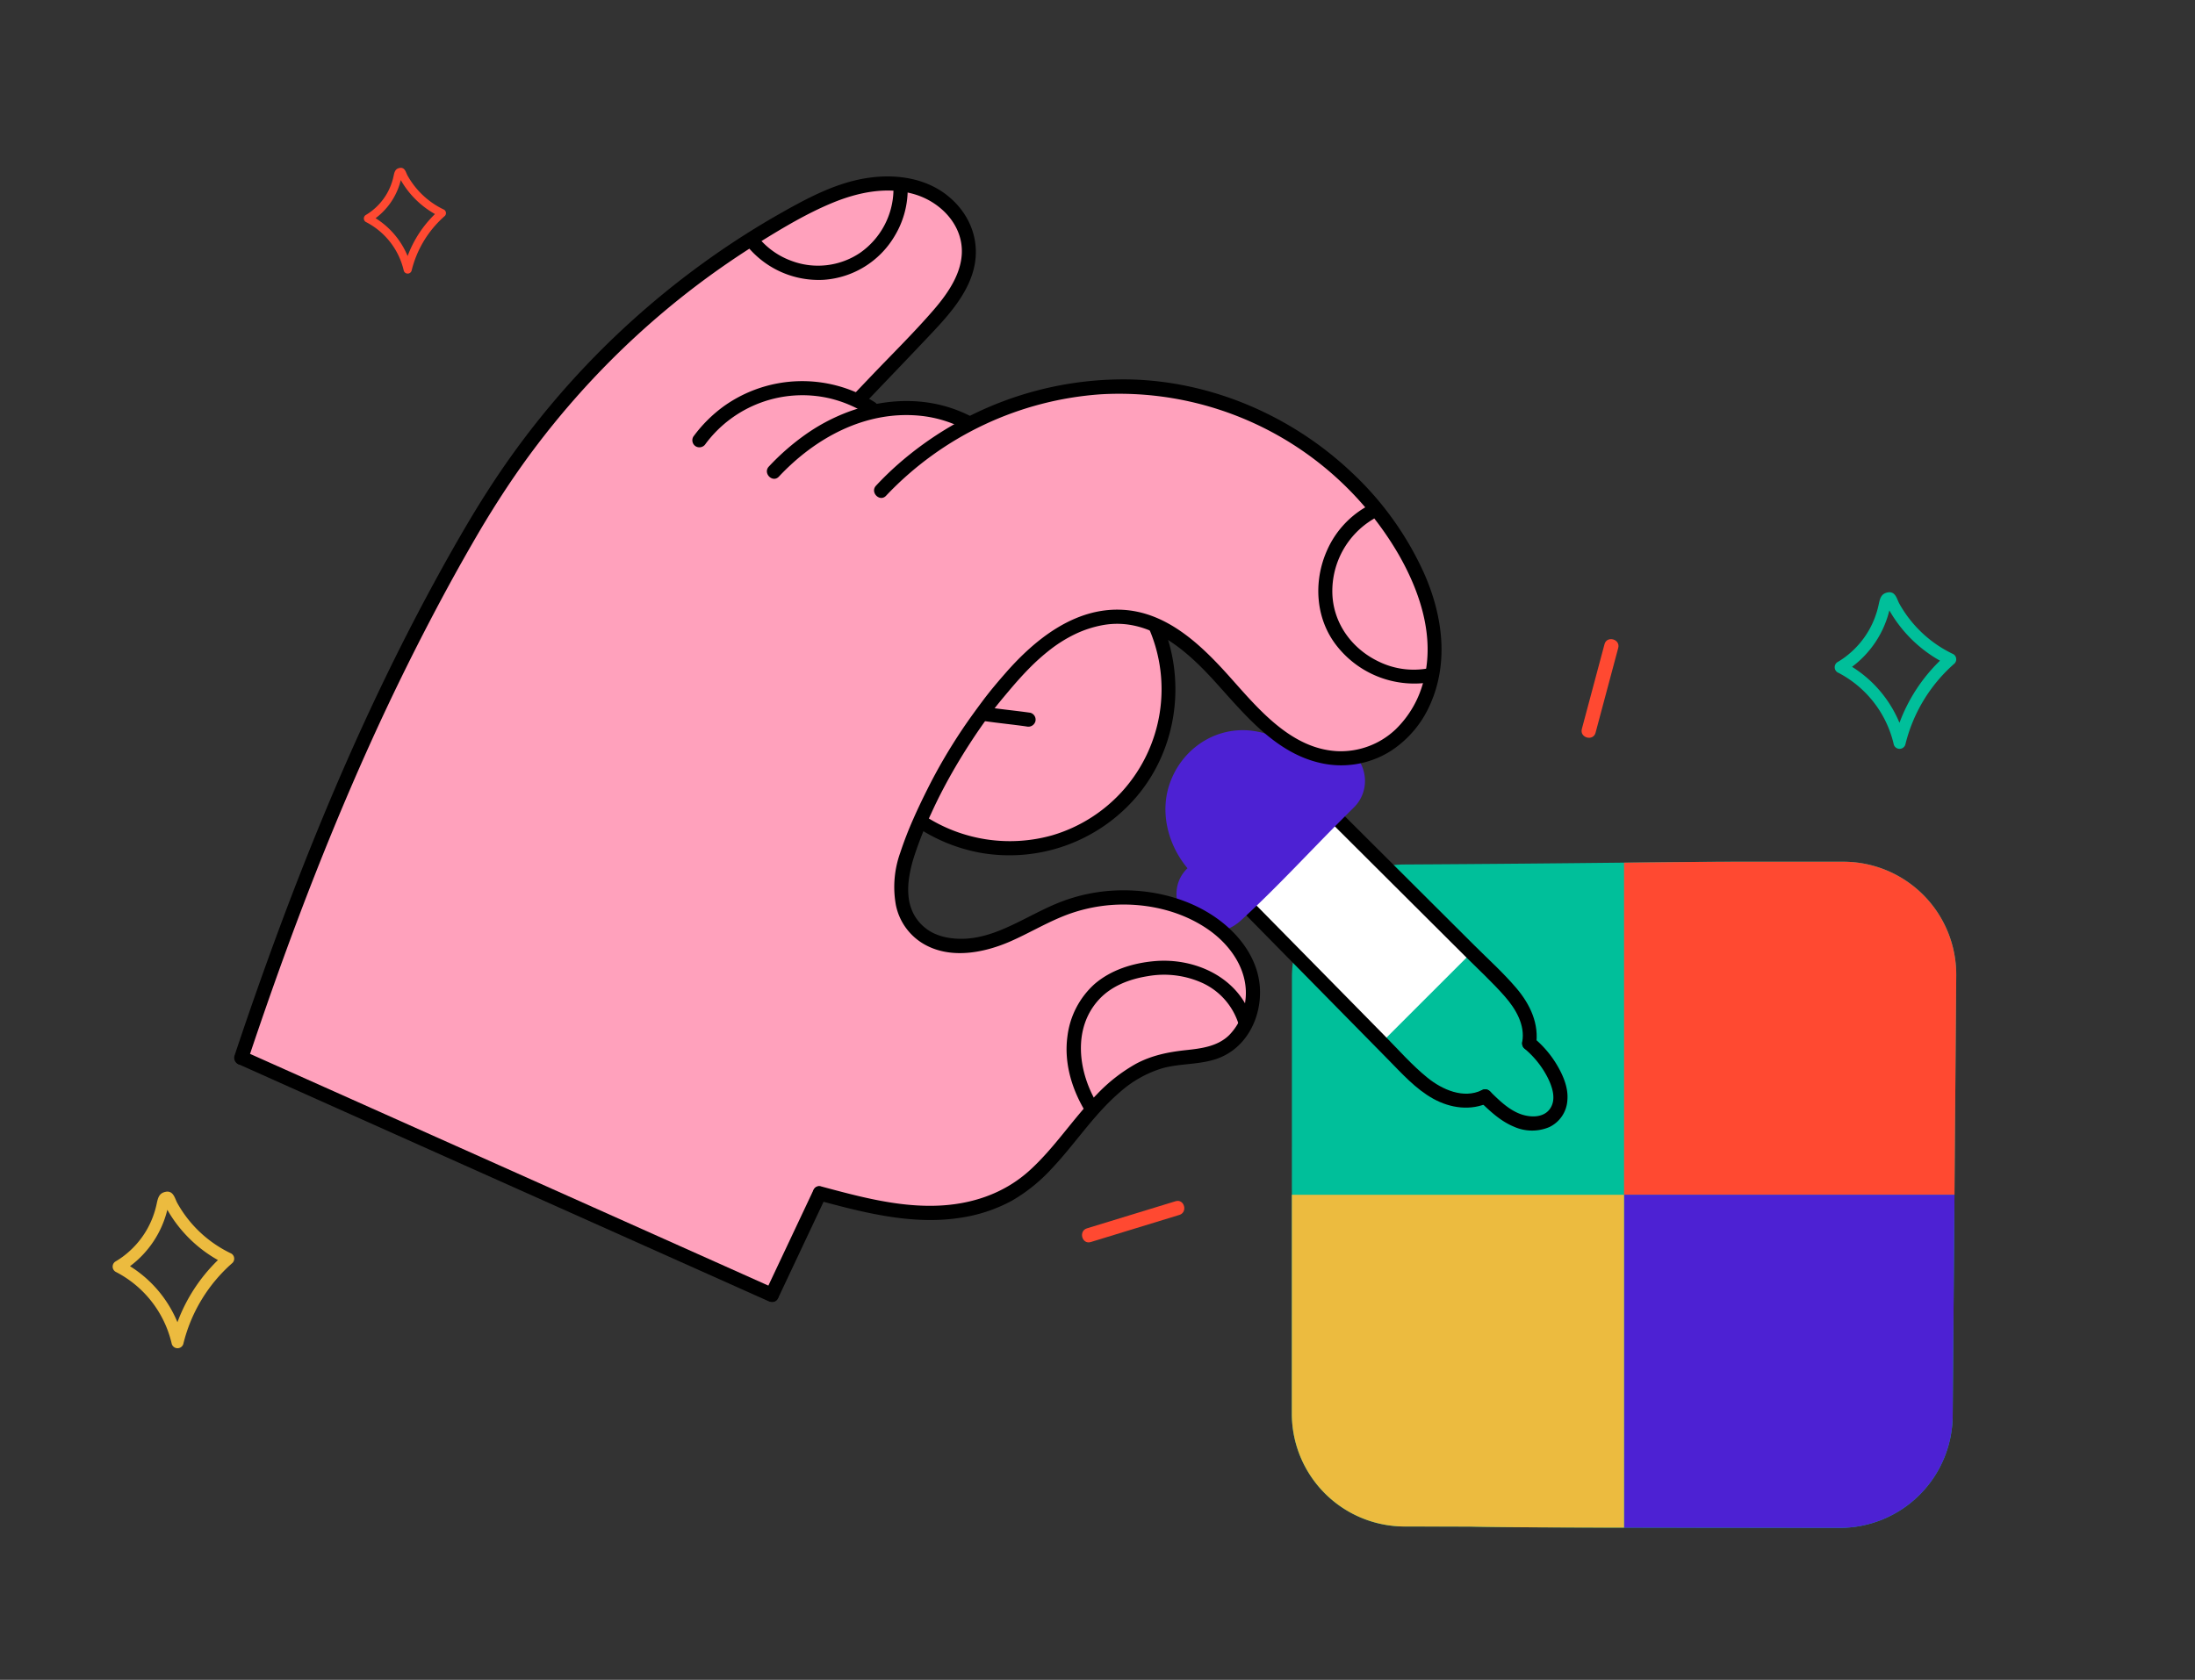 <svg xmlns="http://www.w3.org/2000/svg" xmlns:xlink="http://www.w3.org/1999/xlink" width="644" height="493" viewBox="0 0 644 493">
  <rect x="0" y="0" width="644" height="493" fill="#333333" stroke="none"/>
  <defs>
    <clipPath id="clip-path">
      <rect id="사각형_1" data-name="사각형 1" width="505.234" height="396.625" fill="none"/>
    </clipPath>
    <clipPath id="clip-path-2">
      <rect id="사각형_2" data-name="사각형 2" width="35.664" height="45.961" fill="none"/>
    </clipPath>
    <clipPath id="clip-path-3">
      <rect id="사각형_2-2" data-name="사각형 2" width="35.664" height="45.961" fill="#ecbb3f"/>
    </clipPath>
    <clipPath id="clip-path-4">
      <rect id="사각형_2-3" data-name="사각형 2" width="24.096" height="31.053" fill="#ff4931"/>
    </clipPath>
  </defs>
  <g id="visual-img" transform="translate(-449.876 -560.686)">
    <g id="그룹_2" data-name="그룹 2" transform="translate(518.591 612.464)">
      <g id="그룹_1" data-name="그룹 1" clip-path="url(#clip-path)">
        <path id="패스_1" data-name="패스 1" d="M333.082,123.006v-.323a33.142,33.142,0,0,0-33.144-33.142l-31.491,0c-16.635,0-46.169.526-97.316.813a33.137,33.137,0,0,0-32.955,33.279c0,.184,0,.368,0,.553l-.031,127.3a33.147,33.147,0,0,0,33.092,33.15c10.036.016,19.382.034,19.382.034s7.63.238,42.187.3c4.822.007,39.166.043,66.061.072a33.138,33.138,0,0,0,33.171-32.876Z" transform="translate(172.152 111.579)" fill="#00bf9a"/>
        <path id="패스_5" data-name="패스 5" d="M156.555,82.251,212.308,138c4.108,4.108,4.063,13.355,4.149,13.441l5.871,6.547c4.236,4.238,5.424,11.541,1.186,15.779s-10.806,2.138-15.492-1.6a52.09,52.09,0,0,1-4.616-5.238c-6.229,3.852-14.7.865-18.818-3.232-30.536-30.359-53.35-56.137-53.35-56.137Z" transform="translate(163.54 102.495)" fill="#fff"/>
        <path id="패스_2" data-name="패스 2" d="M181.543,89.814c14.382-.153,25.026-.267,32.832-.27l31.491,0a33.14,33.14,0,0,1,33.144,33.142v.323l-.517,64.286H181.543Z" transform="translate(226.225 111.58)" fill="#ff4931"/>
        <path id="패스_3" data-name="패스 3" d="M277.969,197.939A33.136,33.136,0,0,1,244.8,230.813c-23.793-.022-53.4-.054-63.255-.067V133.062h96.949Z" transform="translate(226.225 165.812)" fill="#4d21d3"/>
        <path id="패스_6" data-name="패스 6" d="M193.357,127.6c-.085-.085-.04-9.333-4.149-13.441L176.444,101.39l-26.668,26.668q5.62,5.731,11.714,11.8c4.119,4.095,12.589,7.084,18.818,3.232a52.378,52.378,0,0,0,4.616,5.236c4.685,3.738,11.253,5.835,15.492,1.6s3.05-11.541-1.186-15.779Z" transform="translate(186.639 126.344)" fill="#00bf9a"/>
        <path id="패스_9" data-name="패스 9" d="M134.5,94.584q13.3,13.524,26.608,27.043l13.3,13.524c4.079,4.144,8.005,8.627,12.538,12.289,4.295,3.47,10.523,6.262,15.93,3.636,2.406-1.17,4.524,2.428,2.107,3.6-5.285,2.565-11.343,1.7-16.37-1.087-5.177-2.871-9.225-7.43-13.329-11.6l-27.883-28.342L131.55,97.536c-1.885-1.916,1.065-4.87,2.951-2.951" transform="translate(163.173 117.088)"/>
        <path id="패스_4" data-name="패스 4" d="M138.15,197.26l.016-64.2h97.45v97.686l-2.805,0c-34.557-.061-42.187-.3-42.187-.3s-9.346-.018-19.38-.034a33.146,33.146,0,0,1-33.094-33.15" transform="translate(172.152 165.81)" fill="#ecbb3f"/>
        <path id="패스_8" data-name="패스 8" d="M146.523,83.414q13.109,13.069,26.217,26.14l13.019,12.978c4.122,4.11,8.522,8.075,12.291,12.518,4.027,4.746,6.772,10.514,5.73,16.893-.377,2.322-4.5,1.518-4.023-1.11.91-4.993-1.947-9.753-5.108-13.355-3.695-4.211-7.875-8.041-11.842-12q-12.557-12.52-25.118-25.042L143.572,86.363c-1.9-1.9,1.047-4.847,2.951-2.949" transform="translate(178.142 103.181)"/>
        <path id="패스_7" data-name="패스 7" d="M127.962,113.018c-7.289,7.289-.663,20.442,9.627,18.382a12.992,12.992,0,0,0,5.851-2.906c.115-.1.229-.2.341-.3,10.352-9.479,19.833-19.844,29.743-29.759q1.8-1.8,3.6-3.6A10.877,10.877,0,0,0,179.9,84.782a11.034,11.034,0,0,0-10.755-8.632,11.723,11.723,0,0,0-7.343,3.084,27.629,27.629,0,0,0-15.393-6.783c-10.55-.984-19.957,5.591-23.459,15.422-3.05,8.562-.548,18.16,5.164,24.995-.049.049-.1.1-.15.15" transform="translate(151.577 90.162)" fill="#4d21d3"/>
        <path id="패스_10" data-name="패스 10" d="M166.017,128.5c2.594,2.527,5.29,5.242,8.731,6.583,2.826,1.1,6.9,1.339,8.87-1.465,2-2.85.6-6.7-.836-9.461a27.084,27.084,0,0,0-6.714-8.261,2.1,2.1,0,0,1,0-2.949,2.133,2.133,0,0,1,2.951,0,30.392,30.392,0,0,1,6.7,7.9c1.779,3.032,3.324,6.628,3.005,10.22a9.348,9.348,0,0,1-5.24,7.893,12.97,12.97,0,0,1-10.48-.106c-3.888-1.622-6.956-4.5-9.932-7.4-1.927-1.876,1.024-4.825,2.949-2.949" transform="translate(202.421 140.011)"/>
        <path id="패스_11" data-name="패스 11" d="M138.187,133.957,112.2,141.911c-2.558.784-1.467,4.811,1.11,4.023q12.995-3.976,25.988-7.954c2.561-.784,1.469-4.811-1.11-4.023" transform="translate(137.999 166.801)" fill="#ff4931"/>
        <path id="패스_12" data-name="패스 12" d="M182.725,61.938Q179.4,74.377,176.076,86.82c-.694,2.6,3.329,3.7,4.023,1.107q3.325-12.439,6.649-24.88c.694-2.6-3.329-3.706-4.023-1.11" transform="translate(219.313 75.339)" fill="#ff4931"/>
        <path id="패스_13" data-name="패스 13" d="M.653,257.076s23.259-63.383,32.58-82.556,36.039-75.9,45.36-88.416c3.122-4.194,28.445-38.429,54.772-57.168,36.663-26.1,57.211-33.5,70.663-25.035,14.38,9.056,12.071,23.254,4.793,32.935-5.851,7.785-26.63,28.434-26.63,28.434l4.9,3.109s15.267-4.926,27.12,3.419c0,0,26.3-13.8,51.93-10.918s44.107,9.876,60.187,27.075c14.025,15,20.065,22.562,22.814,36.306,1.864,9.321,4.526,26.868-9.054,39.783s-30.284,1.977-33.146-.22-13.275-11.109-18.787-17.814c-6.658-8.1-13.915-13.692-18.241-13.692a62.691,62.691,0,0,1,3.36,19.2c.144,10.674-10.411,35.743-30.192,42.382-27.962,9.389-42.71-6.563-42.71-6.563s-5.743,10.332-5.126,19.308c.517,7.536,1.6,17.843,15.444,18.308s25.233-9.319,33.622-11.372c7.3-1.786,34.887-7,47.672,11.107,10.658,15.1,4.849,32.948-14.582,33.622-20.783.719-27.829,22.169-43.143,34.155-7.1,5.555-20.372,14.647-42.741,9.654-13.09-2.922-20.617-4.928-20.617-4.928l-13.971,31.293Z" transform="translate(0.814 0.702)" fill="#ffa1bc"/>
        <path id="패스_14" data-name="패스 14" d="M69.56,162.694l13.989-29.667c1.143-2.428,4.742-.312,3.6,2.1Q80.157,149.966,73.163,164.8c-1.146,2.428-4.742.312-3.6-2.1" transform="translate(86.406 164.429)"/>
        <path id="패스_15" data-name="패스 15" d="M97.443,70.857A2.153,2.153,0,0,1,100.01,69.4c3.551.523,8.7,1.047,12.257,1.568a2.091,2.091,0,0,1,1.455,2.567,2.147,2.147,0,0,1-2.563,1.458c-3.556-.523-8.706-1.047-12.259-1.568a2.1,2.1,0,0,1-1.458-2.567" transform="translate(121.329 86.436)"/>
        <path id="패스_16" data-name="패스 16" d="M91.474,115.506a45.784,45.784,0,0,0,37.683,5.842A44.705,44.705,0,0,0,157.6,60.905a2.157,2.157,0,0,1,.748-2.855,2.1,2.1,0,0,1,2.855.748c7.289,16.859,4.67,36.96-7.212,51.07a49.055,49.055,0,0,1-46.055,16.6,49.614,49.614,0,0,1-18.957-7.819,5.957,5.957,0,0,0,2.491-3.142" transform="translate(110.884 72.007)"/>
        <path id="패스_17" data-name="패스 17" d="M.333,115.259a2.135,2.135,0,0,1,2.855-.748s146.429,65.461,155.277,69.446a2.075,2.075,0,0,1-1.714,3.78S11.442,122.77,1.081,118.114a2.1,2.1,0,0,1-.748-2.855" transform="translate(0.081 142.385)"/>
        <path id="패스_18" data-name="패스 18" d="M144.224,55.9A27.539,27.539,0,0,1,155.34,43.416c2.318-1.341,4.64,2.125,2.314,3.473a24.617,24.617,0,0,0-11.929,21.491c.157,8.9,5.674,16.5,13.611,20.276a23.366,23.366,0,0,0,14.382,2.015,2.158,2.158,0,0,1,2.648,1.3,2.1,2.1,0,0,1-1.3,2.648,28.916,28.916,0,0,1-27.719-10.175c-6.595-8.021-7.322-19.243-3.12-28.544" transform="translate(176.458 53.724)"/>
        <path id="패스_19" data-name="패스 19" d="M163.064,119.481c-3.827-12.14-16.72-18.007-28.764-16.864-6.269.593-12.589,2.565-17.416,6.743a24.667,24.667,0,0,0-7.9,15.253c-1.026,7.435,1.065,14.905,4.777,21.329,1.343,2.323,4.95.225,3.6-2.107-5.269-9.119-6.815-21.605.847-29.95,3.713-4.045,9.041-6.04,14.362-6.882a27.308,27.308,0,0,1,16.078,2.035,19.8,19.8,0,0,1,10.386,11.552c.8,2.552,4.834,1.462,4.023-1.11" transform="translate(135.488 127.698)"/>
        <path id="패스_20" data-name="패스 20" d="M209,5.406c-6.875-5.3-15.943-6.255-24.276-4.78-8.693,1.543-16.691,5.806-24.294,10.11A241.923,241.923,0,0,0,139.992,23.7a248.977,248.977,0,0,0-36.67,31.682q-5.3,5.576-10.249,11.471T83.547,78.944q-4.774,6.469-9.117,13.241c-2.835,4.391-5.519,8.872-8.138,13.394q-4.077,7.055-7.954,14.22c-8.868,16.341-16.929,32.924-24.4,49.767-7.446,16.8-14.3,33.851-20.7,51.072Q6.358,239.2.108,257.987a2.078,2.078,0,1,0,3.94,1.323c4.744-14.211,9.712-28.348,15.009-42.364C25.411,200.14,32.216,183.5,39.6,167.118q11.007-24.433,23.854-47.984,3.928-7.159,8.046-14.222,4.026-6.88,8.439-13.54,4.269-6.442,8.949-12.605t9.739-12.01c.858-.993,1.73-1.979,2.6-2.96a243.737,243.737,0,0,1,33.849-31.34q9.292-7.079,19.234-13.245c6.743-4.18,13.7-8.338,21.044-11.392,7.7-3.205,16.415-5.022,24.573-2.482,6.516,2.03,12.363,7.428,13.4,14.4,1.105,7.41-3.592,14.209-8.187,19.517-5.808,6.709-12.187,12.965-18.306,19.386l-4.771,5.007c-1.855,1.943,1.094,4.9,2.947,2.949,6.649-6.976,13.342-13.917,19.948-20.936,5.317-5.656,11.017-12.226,12.354-20.141,1.321-7.848-2.093-15.31-8.32-20.11" transform="translate(0 0)"/>
        <path id="패스_21" data-name="패스 21" d="M110.177,2.964a22.955,22.955,0,0,1-9.7,18.209,22.081,22.081,0,0,1-20.361,2.37,22.446,22.446,0,0,1-9.768-7.057,2.1,2.1,0,0,0-2.949,0,2.132,2.132,0,0,0,0,2.949A27.1,27.1,0,0,0,89.67,29.16a26.239,26.239,0,0,0,20.774-12.729A26.561,26.561,0,0,0,114.35,2.964c.031-2.686-4.142-2.686-4.173,0" transform="translate(83.246 1.183)"/>
        <path id="패스_22" data-name="패스 22" d="M129.232,33.742c-15.685-8-34.359-4.429-48.321,5.431a70.224,70.224,0,0,0-10.752,9.4c-1.835,1.959,1.11,4.915,2.949,2.951C83.73,40.186,98.379,32.16,114.3,33.645a35.641,35.641,0,0,1,12.828,3.7c2.385,1.217,4.5-2.381,2.1-3.6" transform="translate(86.704 36.569)"/>
        <path id="패스_23" data-name="패스 23" d="M113.406,32.957a39.646,39.646,0,0,0-44.26,1.112,40.811,40.811,0,0,0-9.009,8.978,2.1,2.1,0,0,0,.748,2.853,2.134,2.134,0,0,0,2.855-.748,35.416,35.416,0,0,1,36.311-13.376A35.982,35.982,0,0,1,111.3,36.559c2.269,1.455,4.362-2.156,2.109-3.6" transform="translate(74.56 33.331)"/>
        <path id="패스_24" data-name="패스 24" d="M255.141,83.939a92.56,92.56,0,0,0-21.41-30.062c-17.437-16.513-40.774-26.693-64.854-27.331a100.4,100.4,0,0,0-68.316,24.9q-3.376,2.978-6.444,6.273c-1.833,1.961,1.112,4.917,2.949,2.951A95.86,95.86,0,0,1,160.3,30.886a94.845,94.845,0,0,1,87.1,46.946c6.348,11.046,10.741,24.285,7.408,37.016a30.087,30.087,0,0,1-8.3,14.443,23.4,23.4,0,0,1-17.109,6.343c-13.448-.728-23.018-12.291-31.282-21.556-8.421-9.445-18.56-19.377-32-19.948-13.749-.586-25.3,8.65-33.865,18.42-2.334,2.664-4.649,5.388-6.77,8.228-2.037,2.729-4.043,5.478-5.945,8.3q-2.864,4.262-5.46,8.695t-4.89,9.034c-.07.137-.137.276-.207.413-1.343,2.689-2.639,5.4-3.854,8.153a105.32,105.32,0,0,0-3.863,9.957,29.775,29.775,0,0,0-1.314,15.491,17.18,17.18,0,0,0,7.718,11.134c7.929,4.915,18.084,2.956,26.093-.591,4.894-2.167,9.528-4.881,14.463-6.956a47.521,47.521,0,0,1,15.188-3.648c9.807-.667,20.172,1.606,28.294,7.3,6.734,4.719,11.931,12.381,10.763,20.907a17.11,17.11,0,0,1-4.737,10c-3.394,3.335-8.183,3.924-12.7,4.409-5.182.555-10,1.523-14.631,4a48.708,48.708,0,0,0-11.552,9.045c-6.927,7.062-12.284,15.536-19.622,22.214-7.722,7.03-17.535,10.161-27.863,10.411-11.345.274-22.441-2.751-33.306-5.66-2.6-.7-3.515,3.378-.93,4.07,2.74.732,5.483,1.467,8.237,2.154,10.867,2.707,22.241,4.715,33.434,2.972a45.641,45.641,0,0,0,15.121-4.98,49.245,49.245,0,0,0,11.74-9.447c6.893-7.275,12.349-15.885,20-22.439a33.22,33.22,0,0,1,12.5-7.03c5.132-1.426,10.608-1,15.689-2.684,8.4-2.776,13.005-11.21,12.935-19.761-.072-9.279-6.047-17.082-13.461-22.1-8.439-5.707-19.092-8.106-29.188-7.608a50.709,50.709,0,0,0-15.694,3.291c-5.072,1.956-9.782,4.7-14.7,6.988-4.337,2.019-8.854,3.679-13.677,3.872-3.967.157-8.288-.6-11.466-3.142a13.118,13.118,0,0,1-3.32-3.9,14.1,14.1,0,0,1-1.6-5.18,22.1,22.1,0,0,1,.139-5.633,38.5,38.5,0,0,1,1.3-5.705,108.241,108.241,0,0,1,5.209-13.25q1.6-3.531,3.4-6.963t3.753-6.772q1.951-3.322,4.041-6.559,2.9-4.5,6.08-8.807c1.792-2.424,3.742-4.742,5.685-7.046,1.837-2.181,3.731-4.317,5.734-6.35a61.425,61.425,0,0,1,6.336-5.649,40.661,40.661,0,0,1,7.125-4.42,32.367,32.367,0,0,1,8.052-2.644c13.614-2.525,24.611,7.262,33.058,16.592,8.883,9.811,18.088,21.394,31.859,24.043a27.219,27.219,0,0,0,19.815-3.8,31.123,31.123,0,0,0,11.4-13.49c5.53-12.331,3.7-25.979-1.525-38.079" transform="translate(94.187 33.039)"/>
      </g>
    </g>
    <g id="그룹_4" data-name="그룹 4" transform="translate(988.161 734.499)">
      <g id="그룹_3" data-name="그룹 3" transform="translate(0 0)" clip-path="url(#clip-path-2)">
        <path id="패스_25" data-name="패스 25" d="M34.8,18.163A35.553,35.553,0,0,1,18.93,3.28c-.513-.971-.807-2.265-1.736-2.942a2.06,2.06,0,0,0-1.551-.3c-1.988.333-2.338,1.727-2.708,3.45a26.218,26.218,0,0,1-2.916,7.708,25.984,25.984,0,0,1-7.034,7.883A24.452,24.452,0,0,1,.858,20.484a1.773,1.773,0,0,0,0,3.037A31.718,31.718,0,0,1,17.343,44.7a1.772,1.772,0,0,0,3.391,0,46.05,46.05,0,0,1,14.419-23.78,1.766,1.766,0,0,0-.356-2.761m-15.79,20.16A35.3,35.3,0,0,0,5.088,21.884,29.324,29.324,0,0,0,16.044,5.327,39.262,39.262,0,0,0,30.893,20.083a49.37,49.37,0,0,0-11.886,18.24" transform="translate(0 -0.001)" fill="#00bf9a"/>
      </g>
    </g>
    <g id="그룹_5" data-name="그룹 5" transform="translate(482.927 910.408)">
      <g id="그룹_3-2" data-name="그룹 3" transform="translate(0 0)" clip-path="url(#clip-path-3)">
        <path id="패스_25-2" data-name="패스 25" d="M34.8,18.163A35.553,35.553,0,0,1,18.93,3.28c-.513-.971-.807-2.265-1.736-2.942a2.06,2.06,0,0,0-1.551-.3c-1.988.333-2.338,1.727-2.708,3.45a26.218,26.218,0,0,1-2.916,7.708,25.984,25.984,0,0,1-7.034,7.883A24.452,24.452,0,0,1,.858,20.484a1.773,1.773,0,0,0,0,3.037A31.718,31.718,0,0,1,17.343,44.7a1.772,1.772,0,0,0,3.391,0,46.05,46.05,0,0,1,14.419-23.78,1.766,1.766,0,0,0-.356-2.761m-15.79,20.16A35.3,35.3,0,0,0,5.088,21.884,29.324,29.324,0,0,0,16.044,5.327,39.262,39.262,0,0,0,30.893,20.083a49.37,49.37,0,0,0-11.886,18.24" transform="translate(0 -0.001)" fill="#ecbb3f"/>
      </g>
    </g>
    <g id="그룹_6" data-name="그룹 6" transform="translate(556.626 609.937)">
      <g id="그룹_3-3" data-name="그룹 3" transform="translate(0 0)" clip-path="url(#clip-path-4)">
        <path id="패스_25-3" data-name="패스 25" d="M23.51,12.271A24.021,24.021,0,0,1,12.789,2.216c-.347-.656-.545-1.53-1.173-1.988a1.392,1.392,0,0,0-1.048-.2C9.225.248,8.988,1.19,8.739,2.354a17.714,17.714,0,0,1-1.97,5.208,17.556,17.556,0,0,1-4.753,5.326A16.521,16.521,0,0,1,.58,13.84a1.2,1.2,0,0,0,0,2.052A21.43,21.43,0,0,1,11.717,30.2a1.2,1.2,0,0,0,2.291,0A31.112,31.112,0,0,1,23.75,14.136a1.193,1.193,0,0,0-.241-1.865M12.842,25.892a23.847,23.847,0,0,0-9.4-11.107A19.812,19.812,0,0,0,10.84,3.6a26.526,26.526,0,0,0,10.032,9.97,33.356,33.356,0,0,0-8.03,12.324" transform="translate(0 0)" fill="#ff4931"/>
      </g>
    </g>
    <g id="사각형_4" data-name="사각형 4" transform="translate(449.876 560.686)" fill="#fff" stroke="#707070" stroke-width="1" opacity="0">
      <rect width="644" height="493" stroke="none"/>
      <rect x="0.5" y="0.5" width="643" height="492" fill="none"/>
    </g>
  </g>
</svg>
